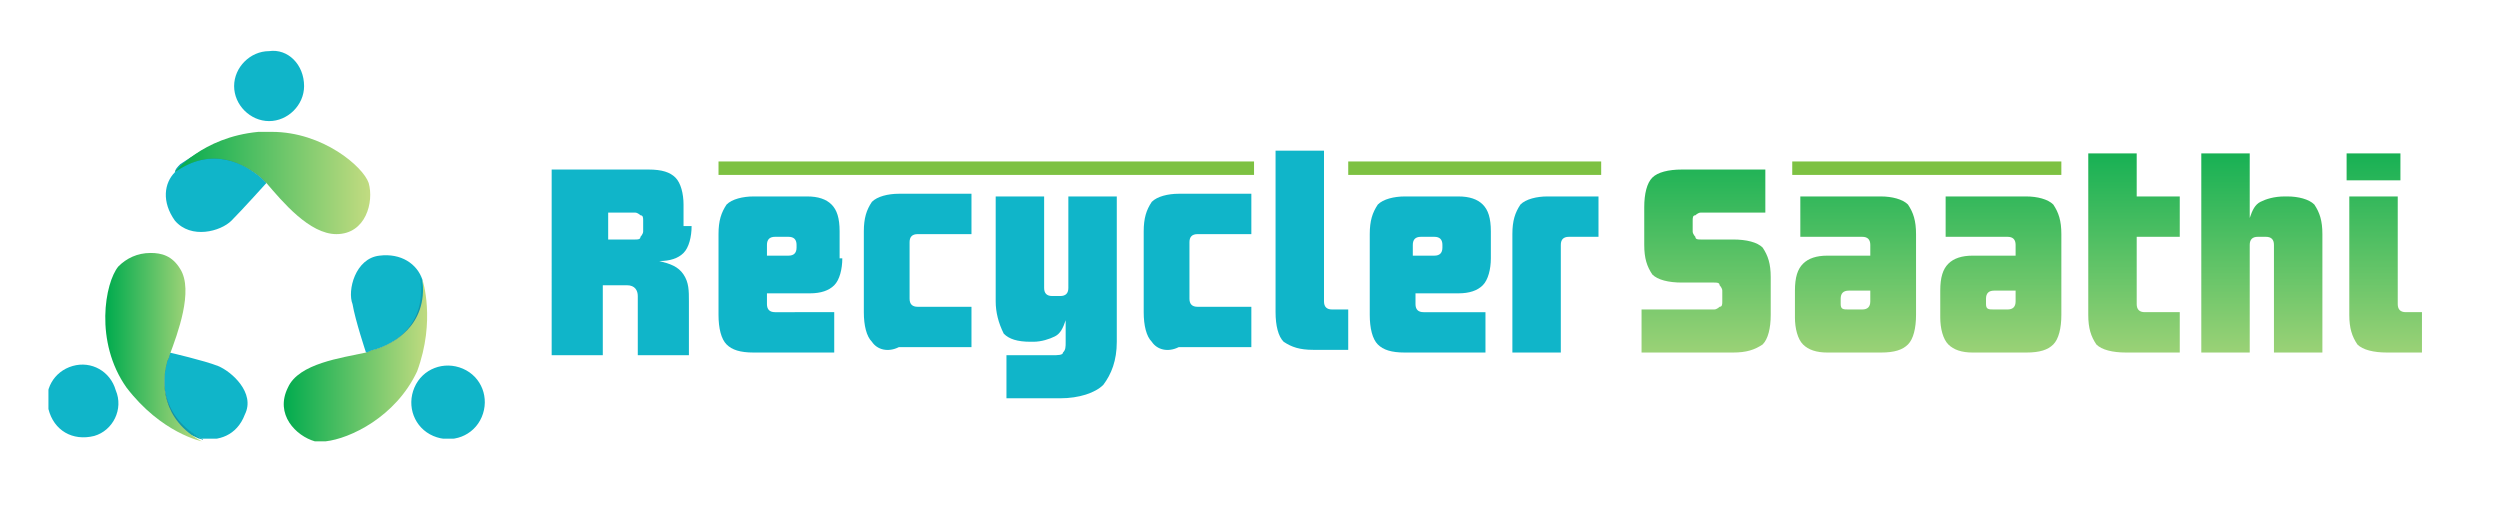 <?xml version="1.0" encoding="utf-8"?>
<!-- Generator: Adobe Illustrator 25.0.1, SVG Export Plug-In . SVG Version: 6.00 Build 0)  -->
<svg version="1.1" id="Layer_1" xmlns="http://www.w3.org/2000/svg" xmlns:xlink="http://www.w3.org/1999/xlink" x="0px" y="0px"
	 viewBox="0 0 92.9 19.2" style="enable-background:new 0 0 92.9 19.2;" xml:space="preserve">
<style type="text/css">
	.st0{clip-path:url(#SVGID_2_);fill:#10B5C9;}
	.st1{clip-path:url(#SVGID_4_);fill:url(#SVGID_5_);}
	.st2{clip-path:url(#SVGID_7_);fill:url(#SVGID_8_);}
	.st3{clip-path:url(#SVGID_10_);fill:url(#SVGID_11_);}
	.st4{clip-path:url(#SVGID_13_);fill:url(#SVGID_14_);}
	.st5{clip-path:url(#SVGID_16_);fill:url(#SVGID_17_);}
	.st6{clip-path:url(#SVGID_19_);fill:url(#SVGID_20_);}
	.st7{fill:#7DC142;}
	.st8{clip-path:url(#SVGID_22_);fill:#10B5C9;}
	.st9{clip-path:url(#SVGID_24_);fill:url(#SVGID_25_);}
	.st10{clip-path:url(#SVGID_27_);fill:url(#SVGID_28_);}
	.st11{clip-path:url(#SVGID_30_);fill:#10B5C9;}
	.st12{clip-path:url(#SVGID_32_);fill:url(#SVGID_33_);}
	.st13{clip-path:url(#SVGID_35_);fill:url(#SVGID_36_);}
	.st14{clip-path:url(#SVGID_38_);fill:#10B5C9;}
	.st15{clip-path:url(#SVGID_40_);fill:url(#SVGID_41_);}
	.st16{clip-path:url(#SVGID_43_);fill:url(#SVGID_44_);}
</style>
<g>
	<defs>
		<rect id="SVGID_1_" x="1.8" y="1.8" width="88.2" height="14.5"/>
	</defs>
	<clipPath id="SVGID_2_">
		<use xlink:href="#SVGID_1_"  style="overflow:visible;"/>
	</clipPath>
	<path class="st0" d="M25.7,8.4c0,0.4-0.1,0.8-0.3,1c-0.2,0.2-0.5,0.3-0.9,0.3c0.4,0.1,0.7,0.2,0.9,0.5c0.2,0.3,0.2,0.6,0.2,1v2
		h-1.9v-2.2c0-0.2-0.1-0.4-0.4-0.4h-0.9v2.6h-1.9V6.3h3.6c0.5,0,0.8,0.1,1,0.3c0.2,0.2,0.3,0.6,0.3,1V8.4z M23.6,8.9
		c0.1,0,0.2,0,0.2-0.1c0,0,0.1-0.1,0.1-0.2V8.2c0-0.1,0-0.2-0.1-0.2c0,0-0.1-0.1-0.2-0.1h-1v1H23.6z"/>
	<path class="st0" d="M31.3,9.6c0,0.4-0.1,0.8-0.3,1c-0.2,0.2-0.5,0.3-0.9,0.3h-1.6v0.4c0,0.2,0.1,0.3,0.3,0.3H31v1.5h-3
		c-0.5,0-0.8-0.1-1-0.3c-0.2-0.2-0.3-0.6-0.3-1.1v-3c0-0.5,0.1-0.8,0.3-1.1c0.2-0.2,0.6-0.3,1-0.3h2c0.4,0,0.7,0.1,0.9,0.3
		c0.2,0.2,0.3,0.5,0.3,1V9.6z M28.8,8.8c-0.2,0-0.3,0.1-0.3,0.3v0.4h0.8c0.2,0,0.3-0.1,0.3-0.3V9.1c0-0.2-0.1-0.3-0.3-0.3H28.8z"/>
	<path class="st0" d="M32.4,12.7c-0.2-0.2-0.3-0.6-0.3-1.1v-3c0-0.5,0.1-0.8,0.3-1.1c0.2-0.2,0.6-0.3,1-0.3h2.7v1.5h-2
		c-0.2,0-0.3,0.1-0.3,0.3v2.1c0,0.2,0.1,0.3,0.3,0.3h2v1.5h-2.7C33,13.1,32.6,13,32.4,12.7"/>
	<path class="st0" d="M37.4,14.7v-1.5h1.7c0.2,0,0.4,0,0.4-0.1c0.1-0.1,0.1-0.2,0.1-0.4v-0.8c-0.1,0.3-0.2,0.5-0.4,0.6
		c-0.2,0.1-0.5,0.2-0.8,0.2h-0.1c-0.5,0-0.8-0.1-1-0.3C37.1,12,37,11.6,37,11.2V7.3h1.8v3.4c0,0.2,0.1,0.3,0.3,0.3h0.3
		c0.2,0,0.3-0.1,0.3-0.3V7.3h1.8v5.4c0,0.7-0.2,1.2-0.5,1.6c-0.3,0.3-0.9,0.5-1.6,0.5H37.4z"/>
	<path class="st0" d="M42.8,12.7c-0.2-0.2-0.3-0.6-0.3-1.1v-3c0-0.5,0.1-0.8,0.3-1.1c0.2-0.2,0.6-0.3,1-0.3h2.7v1.5h-2
		c-0.2,0-0.3,0.1-0.3,0.3v2.1c0,0.2,0.1,0.3,0.3,0.3h2v1.5h-2.7C43.4,13.1,43,13,42.8,12.7"/>
	<path class="st0" d="M50.1,11.5v1.5h-1.3c-0.5,0-0.8-0.1-1.1-0.3c-0.2-0.2-0.3-0.6-0.3-1.1v-6h1.8v5.6c0,0.2,0.1,0.3,0.3,0.3H50.1z
		"/>
	<path class="st0" d="M55.4,9.6c0,0.4-0.1,0.8-0.3,1c-0.2,0.2-0.5,0.3-0.9,0.3h-1.6v0.4c0,0.2,0.1,0.3,0.3,0.3h2.3v1.5h-3
		c-0.5,0-0.8-0.1-1-0.3c-0.2-0.2-0.3-0.6-0.3-1.1v-3c0-0.5,0.1-0.8,0.3-1.1c0.2-0.2,0.6-0.3,1-0.3h2c0.4,0,0.7,0.1,0.9,0.3
		c0.2,0.2,0.3,0.5,0.3,1V9.6z M52.8,8.8c-0.2,0-0.3,0.1-0.3,0.3v0.4h0.8c0.2,0,0.3-0.1,0.3-0.3V9.1c0-0.2-0.1-0.3-0.3-0.3H52.8z"/>
	<path class="st0" d="M59.5,8.8h-1.2c-0.2,0-0.3,0.1-0.3,0.3v4h-1.8V8.7c0-0.5,0.1-0.8,0.3-1.1c0.2-0.2,0.6-0.3,1-0.3h1.9V8.8z"/>
</g>
<g>
	<defs>
		<path id="SVGID_3_" d="M62.5,6.3c-0.5,0-0.9,0.1-1.1,0.3c-0.2,0.2-0.3,0.6-0.3,1.1v1.4c0,0.5,0.1,0.8,0.3,1.1
			c0.2,0.2,0.6,0.3,1.1,0.3h1.2c0.1,0,0.2,0,0.2,0.1c0,0,0.1,0.1,0.1,0.2v0.4c0,0.1,0,0.2-0.1,0.2c0,0-0.1,0.1-0.2,0.1H61v1.6h3.4
			c0.5,0,0.8-0.1,1.1-0.3c0.2-0.2,0.3-0.6,0.3-1.1v-1.4c0-0.5-0.1-0.8-0.3-1.1c-0.2-0.2-0.6-0.3-1.1-0.3h-1.2c-0.1,0-0.2,0-0.2-0.1
			c0,0-0.1-0.1-0.1-0.2V8.2c0-0.1,0-0.2,0.1-0.2c0,0,0.1-0.1,0.2-0.1h2.4V6.3H62.5z"/>
	</defs>
	<clipPath id="SVGID_4_">
		<use xlink:href="#SVGID_3_"  style="overflow:visible;"/>
	</clipPath>
	
		<linearGradient id="SVGID_5_" gradientUnits="userSpaceOnUse" x1="-93.88" y1="87.833" x2="-93.48" y2="87.833" gradientTransform="matrix(0 26.948 26.948 0 -2303.48 2534.319)">
		<stop  offset="0" style="stop-color:#00AB4E"/>
		<stop  offset="1" style="stop-color:#C0DB80"/>
	</linearGradient>
	<rect x="61" y="6.3" class="st1" width="4.8" height="6.8"/>
</g>
<g>
	<defs>
		<path id="SVGID_6_" d="M68.4,11.3v-0.2c0-0.2,0.1-0.3,0.3-0.3h0.8v0.4c0,0.2-0.1,0.3-0.3,0.3h-0.5C68.5,11.5,68.4,11.5,68.4,11.3
			 M66.9,7.3v1.5h2.3c0.2,0,0.3,0.1,0.3,0.3v0.4h-1.6c-0.4,0-0.7,0.1-0.9,0.3c-0.2,0.2-0.3,0.5-0.3,1v1c0,0.4,0.1,0.8,0.3,1
			c0.2,0.2,0.5,0.3,0.9,0.3h2c0.5,0,0.8-0.1,1-0.3c0.2-0.2,0.3-0.6,0.3-1.1v-3c0-0.5-0.1-0.8-0.3-1.1c-0.2-0.2-0.6-0.3-1-0.3H66.9z"
			/>
	</defs>
	<clipPath id="SVGID_7_">
		<use xlink:href="#SVGID_6_"  style="overflow:visible;"/>
	</clipPath>
	
		<linearGradient id="SVGID_8_" gradientUnits="userSpaceOnUse" x1="-93.88" y1="87.528" x2="-93.48" y2="87.528" gradientTransform="matrix(0 26.948 26.948 0 -2289.751 2534.319)">
		<stop  offset="0" style="stop-color:#00AB4E"/>
		<stop  offset="1" style="stop-color:#C0DB80"/>
	</linearGradient>
	<rect x="66.6" y="7.3" class="st2" width="4.6" height="5.8"/>
</g>
<g>
	<defs>
		<path id="SVGID_9_" d="M73.8,11.3v-0.2c0-0.2,0.1-0.3,0.3-0.3h0.8v0.4c0,0.2-0.1,0.3-0.3,0.3h-0.5C73.9,11.5,73.8,11.5,73.8,11.3
			 M72.3,7.3v1.5h2.3c0.2,0,0.3,0.1,0.3,0.3v0.4h-1.6c-0.4,0-0.7,0.1-0.9,0.3c-0.2,0.2-0.3,0.5-0.3,1v1c0,0.4,0.1,0.8,0.3,1
			c0.2,0.2,0.5,0.3,0.9,0.3h2c0.5,0,0.8-0.1,1-0.3c0.2-0.2,0.3-0.6,0.3-1.1v-3c0-0.5-0.1-0.8-0.3-1.1c-0.2-0.2-0.6-0.3-1-0.3H72.3z"
			/>
	</defs>
	<clipPath id="SVGID_10_">
		<use xlink:href="#SVGID_9_"  style="overflow:visible;"/>
	</clipPath>
	
		<linearGradient id="SVGID_11_" gradientUnits="userSpaceOnUse" x1="-93.88" y1="87.227" x2="-93.48" y2="87.227" gradientTransform="matrix(0 26.948 26.948 0 -2276.24 2534.319)">
		<stop  offset="0" style="stop-color:#00AB4E"/>
		<stop  offset="1" style="stop-color:#C0DB80"/>
	</linearGradient>
	<rect x="72" y="7.3" class="st3" width="4.6" height="5.8"/>
</g>
<g>
	<defs>
		<path id="SVGID_12_" d="M77.6,5.7v6c0,0.5,0.1,0.8,0.3,1.1c0.2,0.2,0.6,0.3,1.1,0.3h2v-1.5h-1.3c-0.2,0-0.3-0.1-0.3-0.3V8.8H81
			V7.3h-1.6V5.7H77.6z"/>
	</defs>
	<clipPath id="SVGID_13_">
		<use xlink:href="#SVGID_12_"  style="overflow:visible;"/>
	</clipPath>
	
		<linearGradient id="SVGID_14_" gradientUnits="userSpaceOnUse" x1="-93.88" y1="86.953" x2="-93.48" y2="86.953" gradientTransform="matrix(0 26.948 26.948 0 -2263.947 2534.319)">
		<stop  offset="0" style="stop-color:#00AB4E"/>
		<stop  offset="1" style="stop-color:#C0DB80"/>
	</linearGradient>
	<rect x="77.6" y="5.7" class="st4" width="3.4" height="7.4"/>
</g>
<g>
	<defs>
		<path id="SVGID_15_" d="M81.8,5.7v7.4h1.8v-4c0-0.2,0.1-0.3,0.3-0.3h0.3c0.2,0,0.3,0.1,0.3,0.3v4h1.8V8.7c0-0.5-0.1-0.8-0.3-1.1
			c-0.2-0.2-0.6-0.3-1-0.3h-0.1c-0.4,0-0.7,0.1-0.9,0.2c-0.2,0.1-0.3,0.3-0.4,0.6V5.7H81.8z"/>
	</defs>
	<clipPath id="SVGID_16_">
		<use xlink:href="#SVGID_15_"  style="overflow:visible;"/>
	</clipPath>
	
		<linearGradient id="SVGID_17_" gradientUnits="userSpaceOnUse" x1="-93.88" y1="86.685" x2="-93.48" y2="86.685" gradientTransform="matrix(0 26.948 26.948 0 -2251.907 2534.319)">
		<stop  offset="0" style="stop-color:#00AB4E"/>
		<stop  offset="1" style="stop-color:#C0DB80"/>
	</linearGradient>
	<rect x="81.8" y="5.7" class="st5" width="4.5" height="7.4"/>
</g>
<g>
	<defs>
		<path id="SVGID_18_" d="M87.3,7.3v4.4c0,0.5,0.1,0.8,0.3,1.1c0.2,0.2,0.6,0.3,1.1,0.3H90v-1.5h-0.6c-0.2,0-0.3-0.1-0.3-0.3v-4
			H87.3z M87.2,6.7h2V5.7h-2V6.7z"/>
	</defs>
	<clipPath id="SVGID_19_">
		<use xlink:href="#SVGID_18_"  style="overflow:visible;"/>
	</clipPath>
	
		<linearGradient id="SVGID_20_" gradientUnits="userSpaceOnUse" x1="-93.88" y1="86.433" x2="-93.48" y2="86.433" gradientTransform="matrix(0 26.948 26.948 0 -2240.567 2534.319)">
		<stop  offset="0" style="stop-color:#00AB4E"/>
		<stop  offset="1" style="stop-color:#C0DB80"/>
	</linearGradient>
	<rect x="87.2" y="5.7" class="st6" width="2.8" height="7.4"/>
</g>
<rect x="26.7" y="6" class="st7" width="19.9" height="0.5"/>
<rect x="50.1" y="6" class="st7" width="9.4" height="0.5"/>
<rect x="66.6" y="6" class="st7" width="10" height="0.5"/>
<g>
	<defs>
		<rect id="SVGID_21_" x="1.8" y="1.8" width="88.2" height="14.5"/>
	</defs>
	<clipPath id="SVGID_22_">
		<use xlink:href="#SVGID_21_"  style="overflow:visible;"/>
	</clipPath>
	<path class="st8" d="M11.3,3.2c0,0.7-0.6,1.3-1.3,1.3c-0.7,0-1.3-0.6-1.3-1.3c0-0.7,0.6-1.3,1.3-1.3C10.7,1.8,11.3,2.4,11.3,3.2"/>
	<path class="st8" d="M9.7,6.6C9.1,6.1,7.8,5.3,6.5,6.4C6.1,6.8,6,7.5,6.5,8.2c0.6,0.7,1.7,0.4,2.1,0C9,7.8,9.9,6.8,9.9,6.8l0,0
		C9.8,6.7,9.7,6.6,9.7,6.6"/>
</g>
<g>
	<defs>
		<path id="SVGID_23_" d="M8.8,5.5L7.5,5.6c0,0-0.2,0.1-0.8,0.5C6.6,6.2,6.5,6.3,6.5,6.4c1.4-1,2.6-0.3,3.2,0.2
			c0.1,0.1,0.1,0.1,0.2,0.2h0L9.6,5.5H8.8z"/>
	</defs>
	<clipPath id="SVGID_24_">
		<use xlink:href="#SVGID_23_"  style="overflow:visible;"/>
	</clipPath>
	
		<linearGradient id="SVGID_25_" gradientUnits="userSpaceOnUse" x1="-98.846" y1="88.476" x2="-98.446" y2="88.476" gradientTransform="matrix(-8.036 5.002 -5.002 -8.036 -342.387 1210.794)">
		<stop  offset="0" style="stop-color:#26718F"/>
		<stop  offset="1" style="stop-color:#00B8C2"/>
	</linearGradient>
	<polygon class="st9" points="8.9,3.8 5.8,5.7 7.4,8.3 10.5,6.4 	"/>
</g>
<g>
	<defs>
		<path id="SVGID_26_" d="M9.6,4.9C7.5,5.1,6.5,6.4,6.5,6.4c0,0,0,0,0,0c1.4-1,2.6-0.3,3.2,0.2c0.1,0.1,0.1,0.1,0.2,0.2
			c0.6,0.7,1.6,1.9,2.6,1.9c1.1,0,1.4-1.2,1.2-1.9c-0.2-0.6-1.7-1.9-3.6-1.9C9.9,4.9,9.7,4.9,9.6,4.9"/>
	</defs>
	<clipPath id="SVGID_27_">
		<use xlink:href="#SVGID_26_"  style="overflow:visible;"/>
	</clipPath>
	
		<linearGradient id="SVGID_28_" gradientUnits="userSpaceOnUse" x1="-90.013" y1="90.505" x2="-89.612" y2="90.505" gradientTransform="matrix(18.062 0 0 -18.062 1632.258 1641.445)">
		<stop  offset="0" style="stop-color:#00AB4E"/>
		<stop  offset="1" style="stop-color:#C0DB80"/>
	</linearGradient>
	<rect x="6.5" y="4.9" class="st10" width="7.4" height="3.9"/>
</g>
<g>
	<defs>
		<rect id="SVGID_29_" x="1.8" y="1.8" width="88.2" height="14.5"/>
	</defs>
	<clipPath id="SVGID_30_">
		<use xlink:href="#SVGID_29_"  style="overflow:visible;"/>
	</clipPath>
	<path class="st11" d="M17.9,15.5c-0.3,0.7-1.1,1-1.8,0.7c-0.7-0.3-1-1.1-0.7-1.8c0.3-0.7,1.1-1,1.8-0.7
		C17.9,14,18.2,14.8,17.9,15.5"/>
	<path class="st11" d="M15.7,10.4c-0.2-0.6-0.8-1-1.6-0.9c-0.9,0.1-1.2,1.3-1,1.8c0.1,0.6,0.5,1.8,0.5,1.8l0,0
		c0.1,0,0.2-0.1,0.3-0.1C14.6,12.8,15.9,12.1,15.7,10.4"/>
</g>
<g>
	<defs>
		<path id="SVGID_31_" d="M13.9,13c-0.1,0-0.2,0.1-0.3,0.1l1.3,0.4l0.4-0.7l0.5-1.2c0,0,0-0.3-0.1-1c0-0.1,0-0.2-0.1-0.3
			C15.9,12.1,14.6,12.8,13.9,13"/>
	</defs>
	<clipPath id="SVGID_32_">
		<use xlink:href="#SVGID_31_"  style="overflow:visible;"/>
	</clipPath>
	
		<linearGradient id="SVGID_33_" gradientUnits="userSpaceOnUse" x1="-89.203" y1="93.501" x2="-88.802" y2="93.501" gradientTransform="matrix(-0.285 -9.462 9.462 -0.285 -895.305 -803.923)">
		<stop  offset="0" style="stop-color:#26718F"/>
		<stop  offset="1" style="stop-color:#00B8C2"/>
	</linearGradient>
	<polygon class="st12" points="16,13.5 15.9,10.3 13.5,10.4 13.6,13.6 	"/>
</g>
<g>
	<defs>
		<path id="SVGID_34_" d="M15.7,10.4c0.2,1.7-1.1,2.4-1.8,2.6c-0.1,0-0.2,0.1-0.3,0.1c-0.9,0.2-2.5,0.4-2.9,1.3c-0.5,1,0.3,1.8,1,2
			c0,0,0,0,0.1,0h0.3c0.9-0.1,2.6-0.9,3.4-2.6C16.2,11.9,15.7,10.4,15.7,10.4L15.7,10.4z"/>
	</defs>
	<clipPath id="SVGID_35_">
		<use xlink:href="#SVGID_34_"  style="overflow:visible;"/>
	</clipPath>
	
		<linearGradient id="SVGID_36_" gradientUnits="userSpaceOnUse" x1="-89.419" y1="91.776" x2="-89.019" y2="91.776" gradientTransform="matrix(13.378 0 0 -13.378 1206.764 1241.158)">
		<stop  offset="0" style="stop-color:#00AB4E"/>
		<stop  offset="1" style="stop-color:#C0DB80"/>
	</linearGradient>
	<rect x="10.2" y="10.4" class="st13" width="6.1" height="6"/>
</g>
<g>
	<defs>
		<rect id="SVGID_37_" x="1.8" y="1.8" width="88.2" height="14.5"/>
	</defs>
	<clipPath id="SVGID_38_">
		<use xlink:href="#SVGID_37_"  style="overflow:visible;"/>
	</clipPath>
	<path class="st14" d="M3.5,16.2C2.7,16.4,2,16,1.8,15.2c-0.2-0.7,0.2-1.4,0.9-1.6c0.7-0.2,1.4,0.2,1.6,0.9
		C4.6,15.2,4.2,16,3.5,16.2"/>
	<path class="st14" d="M8.1,13.6c-0.5-0.2-1.8-0.5-1.8-0.5l0,0c0,0.1-0.1,0.2-0.1,0.3C6,14.2,6,15.6,7.5,16.3
		c0.6,0.1,1.3-0.1,1.6-0.9C9.5,14.6,8.6,13.8,8.1,13.6"/>
</g>
<g>
	<defs>
		<path id="SVGID_39_" d="M5.3,14.1l0.4,0.7l0.8,1.1c0,0,0.2,0.1,0.9,0.4c0.1,0,0.2,0.1,0.3,0.1C6,15.6,6,14.2,6.2,13.5
			c0-0.1,0.1-0.2,0.1-0.3L5.3,14.1z"/>
	</defs>
	<clipPath id="SVGID_40_">
		<use xlink:href="#SVGID_39_"  style="overflow:visible;"/>
	</clipPath>
	
		<linearGradient id="SVGID_41_" gradientUnits="userSpaceOnUse" x1="-89.769" y1="82.634" x2="-89.368" y2="82.634" gradientTransform="matrix(8.309 4.534 -4.534 8.309 1125.906 -265.511)">
		<stop  offset="0" style="stop-color:#26718F"/>
		<stop  offset="1" style="stop-color:#00B8C2"/>
	</linearGradient>
	<polygon class="st15" points="3.9,15.6 7,17.3 8.9,13.9 5.8,12.2 	"/>
</g>
<g>
	<defs>
		<path id="SVGID_42_" d="M4.4,9.9c-0.5,0.6-0.9,2.8,0.3,4.5c1.3,1.7,2.8,2,2.8,2c0,0,0,0,0,0C6,15.6,6,14.2,6.2,13.5
			c0-0.1,0.1-0.2,0.1-0.3c0.3-0.8,0.9-2.4,0.4-3.2C6.4,9.5,6,9.4,5.6,9.4C5.1,9.4,4.7,9.6,4.4,9.9"/>
	</defs>
	<clipPath id="SVGID_43_">
		<use xlink:href="#SVGID_42_"  style="overflow:visible;"/>
	</clipPath>
	
		<linearGradient id="SVGID_44_" gradientUnits="userSpaceOnUse" x1="-86.63" y1="93.003" x2="-86.23" y2="93.003" gradientTransform="matrix(9.073 0 0 -9.073 789.943 856.695)">
		<stop  offset="0" style="stop-color:#00AB4E"/>
		<stop  offset="1" style="stop-color:#C0DB80"/>
	</linearGradient>
	<rect x="3.5" y="9.4" class="st16" width="4.1" height="7"/>
</g>
</svg>
